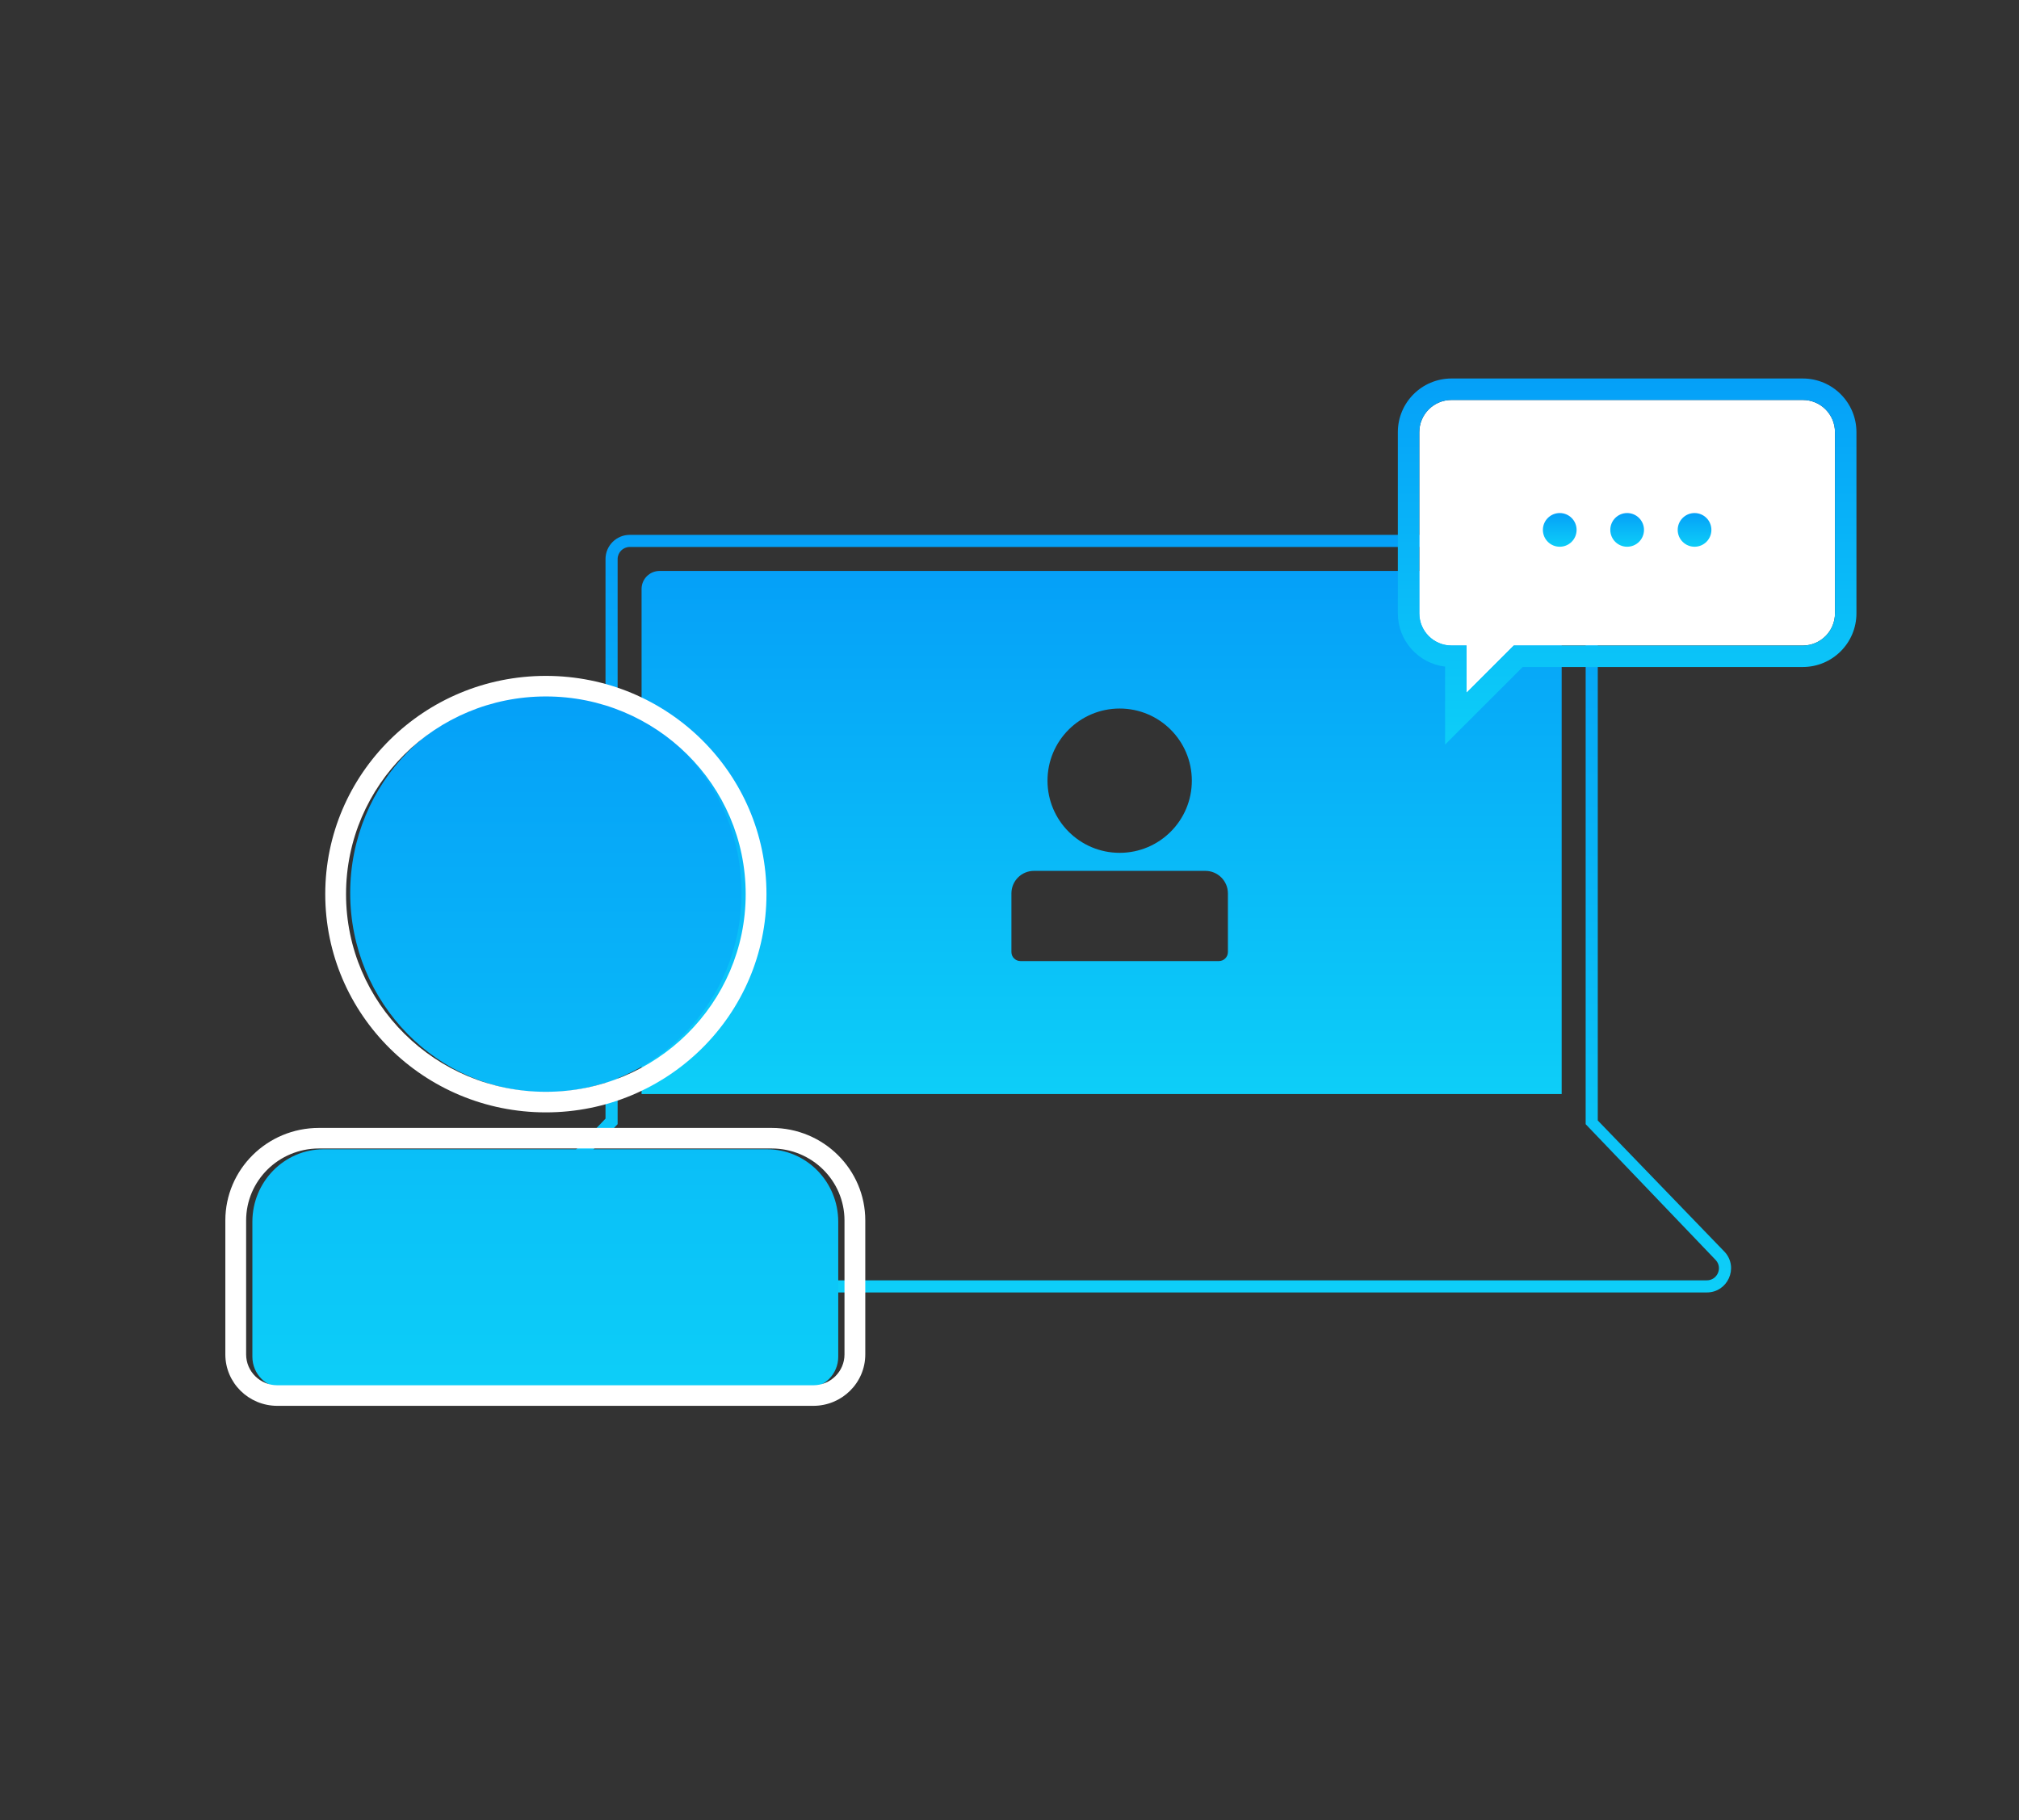 <svg width="224" height="202" viewBox="0 0 224 202" fill="none" xmlns="http://www.w3.org/2000/svg">
<rect x="0" y="0" width="224" height="202" fill="#333333" stroke="none"/>
<path fill-rule="evenodd" clip-rule="evenodd" d="M68.523 124.746L54.071 139.847C53.311 140.716 53.928 142.074 55.082 142.074L189.364 142.074C190.518 142.074 191.135 140.716 190.376 139.847L175.923 124.746V62.039C175.923 61.297 175.322 60.695 174.58 60.695H69.867C69.124 60.695 68.523 61.297 68.523 62.039V124.746ZM177.267 124.335L191.387 138.963C192.906 140.7 191.672 143.418 189.364 143.418L55.082 143.418C52.774 143.418 51.54 140.7 53.059 138.963L67.179 124.129V62.039C67.179 60.555 68.382 59.352 69.867 59.352H174.58C176.064 59.352 177.267 60.555 177.267 62.039V124.335Z" fill="url(#paint0_linear_115_2552)"/>
<path fill-rule="evenodd" clip-rule="evenodd" d="M73.18 63.355C72.076 63.355 71.18 64.25 71.18 65.355V121.401H173.261V65.355C173.261 64.25 172.366 63.355 171.261 63.355H73.18ZM132.229 86.629C132.229 91.051 128.644 94.635 124.223 94.635C119.801 94.635 116.216 91.051 116.216 86.629C116.216 82.207 119.801 78.623 124.223 78.623C128.644 78.623 132.229 82.207 132.229 86.629ZM112.213 99.137C112.213 97.757 113.332 96.637 114.713 96.637H133.732C135.112 96.637 136.232 97.757 136.232 99.137V105.645C136.232 106.198 135.784 106.645 135.232 106.645H113.213C112.66 106.645 112.213 106.198 112.213 105.645V99.137Z" fill="url(#paint1_linear_115_2552)"/>
<path fill-rule="evenodd" clip-rule="evenodd" d="M60.559 121.195C72.547 121.195 82.266 111.302 82.266 99.097C82.266 86.893 72.547 77 60.559 77C48.572 77 38.853 86.893 38.853 99.097C38.853 111.302 48.572 121.195 60.559 121.195ZM35.905 127.531C31.539 127.531 28 131.134 28 135.579V150.551C28 152.456 29.517 154 31.388 154H89.612C91.483 154 93 152.456 93 150.551V135.579C93 131.134 89.461 127.531 85.095 127.531H35.905Z" fill="url(#paint2_linear_115_2552)"/>
<path fill-rule="evenodd" clip-rule="evenodd" d="M85.037 99.218C85.037 112.593 74.079 123.436 60.561 123.436C47.043 123.436 36.085 112.593 36.085 99.218C36.085 85.843 47.043 75 60.561 75C74.079 75 85.037 85.843 85.037 99.218ZM25 135.432C25 129.759 29.648 125.161 35.38 125.161H85.62C91.353 125.161 96 129.759 96 135.432V150.294C96 153.445 93.418 156 90.233 156H30.767C27.582 156 25 153.445 25 150.294V135.432ZM82.73 99.218C82.73 111.332 72.805 121.153 60.561 121.153C48.317 121.153 38.392 111.332 38.392 99.218C38.392 87.103 48.317 77.282 60.561 77.282C72.805 77.282 82.73 87.103 82.73 99.218ZM27.307 135.432C27.307 131.02 30.922 127.443 35.38 127.443H85.62C90.079 127.443 93.693 131.02 93.693 135.432V150.294C93.693 152.185 92.144 153.718 90.233 153.718H30.767C28.856 153.718 27.307 152.185 27.307 150.294V135.432Z" fill="white"/>
<path fill-rule="evenodd" clip-rule="evenodd" d="M161.04 44.382C159.067 44.382 157.467 45.982 157.467 47.955V68.06C157.467 70.033 159.067 71.632 161.04 71.632H162.708V76.873L167.949 71.632H200.01C201.984 71.632 203.583 70.033 203.583 68.06V47.955C203.583 45.982 201.984 44.382 200.01 44.382H161.04Z" fill="white"/>
<path fill-rule="evenodd" clip-rule="evenodd" d="M162.708 76.873V71.632H161.04C159.067 71.632 157.467 70.033 157.467 68.059V47.955C157.467 45.982 159.067 44.382 161.04 44.382H200.011C201.984 44.382 203.583 45.982 203.583 47.955V68.059C203.583 70.033 201.984 71.632 200.011 71.632H167.949L162.708 76.873ZM168.936 74.014H200.011C203.299 74.014 205.965 71.348 205.965 68.059V47.955C205.965 44.666 203.299 42 200.011 42H161.04C157.751 42 155.085 44.666 155.085 47.955V68.059C155.085 71.107 157.374 73.62 160.326 73.972V82.624L168.936 74.014Z" fill="url(#paint3_linear_115_2552)"/>
<path fill-rule="evenodd" clip-rule="evenodd" d="M174.917 58.8C174.917 59.833 174.079 60.67 173.047 60.67C172.014 60.67 171.177 59.833 171.177 58.8C171.177 57.768 172.014 56.931 173.047 56.931C174.079 56.931 174.917 57.768 174.917 58.8ZM182.395 58.8C182.395 59.833 181.558 60.67 180.525 60.67C179.493 60.67 178.656 59.833 178.656 58.8C178.656 57.768 179.493 56.931 180.525 56.931C181.558 56.931 182.395 57.768 182.395 58.8ZM188.004 60.67C189.036 60.67 189.873 59.833 189.873 58.8C189.873 57.768 189.036 56.931 188.004 56.931C186.971 56.931 186.134 57.768 186.134 58.8C186.134 59.833 186.971 60.67 188.004 60.67Z" fill="url(#paint4_linear_115_2552)"/>
<defs>
<linearGradient id="paint0_linear_115_2552" x1="122.223" y1="59.352" x2="122.223" y2="143.418" gradientUnits="userSpaceOnUse">
<stop stop-color="#05A0F8"/>
<stop offset="1" stop-color="#0DCEF8"/>
</linearGradient>
<linearGradient id="paint1_linear_115_2552" x1="122.221" y1="63.355" x2="122.221" y2="121.401" gradientUnits="userSpaceOnUse">
<stop stop-color="#05A0F8"/>
<stop offset="1" stop-color="#0DCEF8"/>
</linearGradient>
<linearGradient id="paint2_linear_115_2552" x1="60.5" y1="77" x2="60.5" y2="154" gradientUnits="userSpaceOnUse">
<stop stop-color="#05A0F8"/>
<stop offset="1" stop-color="#0DCEF8"/>
</linearGradient>
<linearGradient id="paint3_linear_115_2552" x1="180.525" y1="42" x2="180.525" y2="82.624" gradientUnits="userSpaceOnUse">
<stop stop-color="#05A0F8"/>
<stop offset="1" stop-color="#0DCEF8"/>
</linearGradient>
<linearGradient id="paint4_linear_115_2552" x1="180.525" y1="56.931" x2="180.525" y2="60.67" gradientUnits="userSpaceOnUse">
<stop stop-color="#05A0F8"/>
<stop offset="1" stop-color="#0DCEF8"/>
</linearGradient>
</defs>
</svg>
